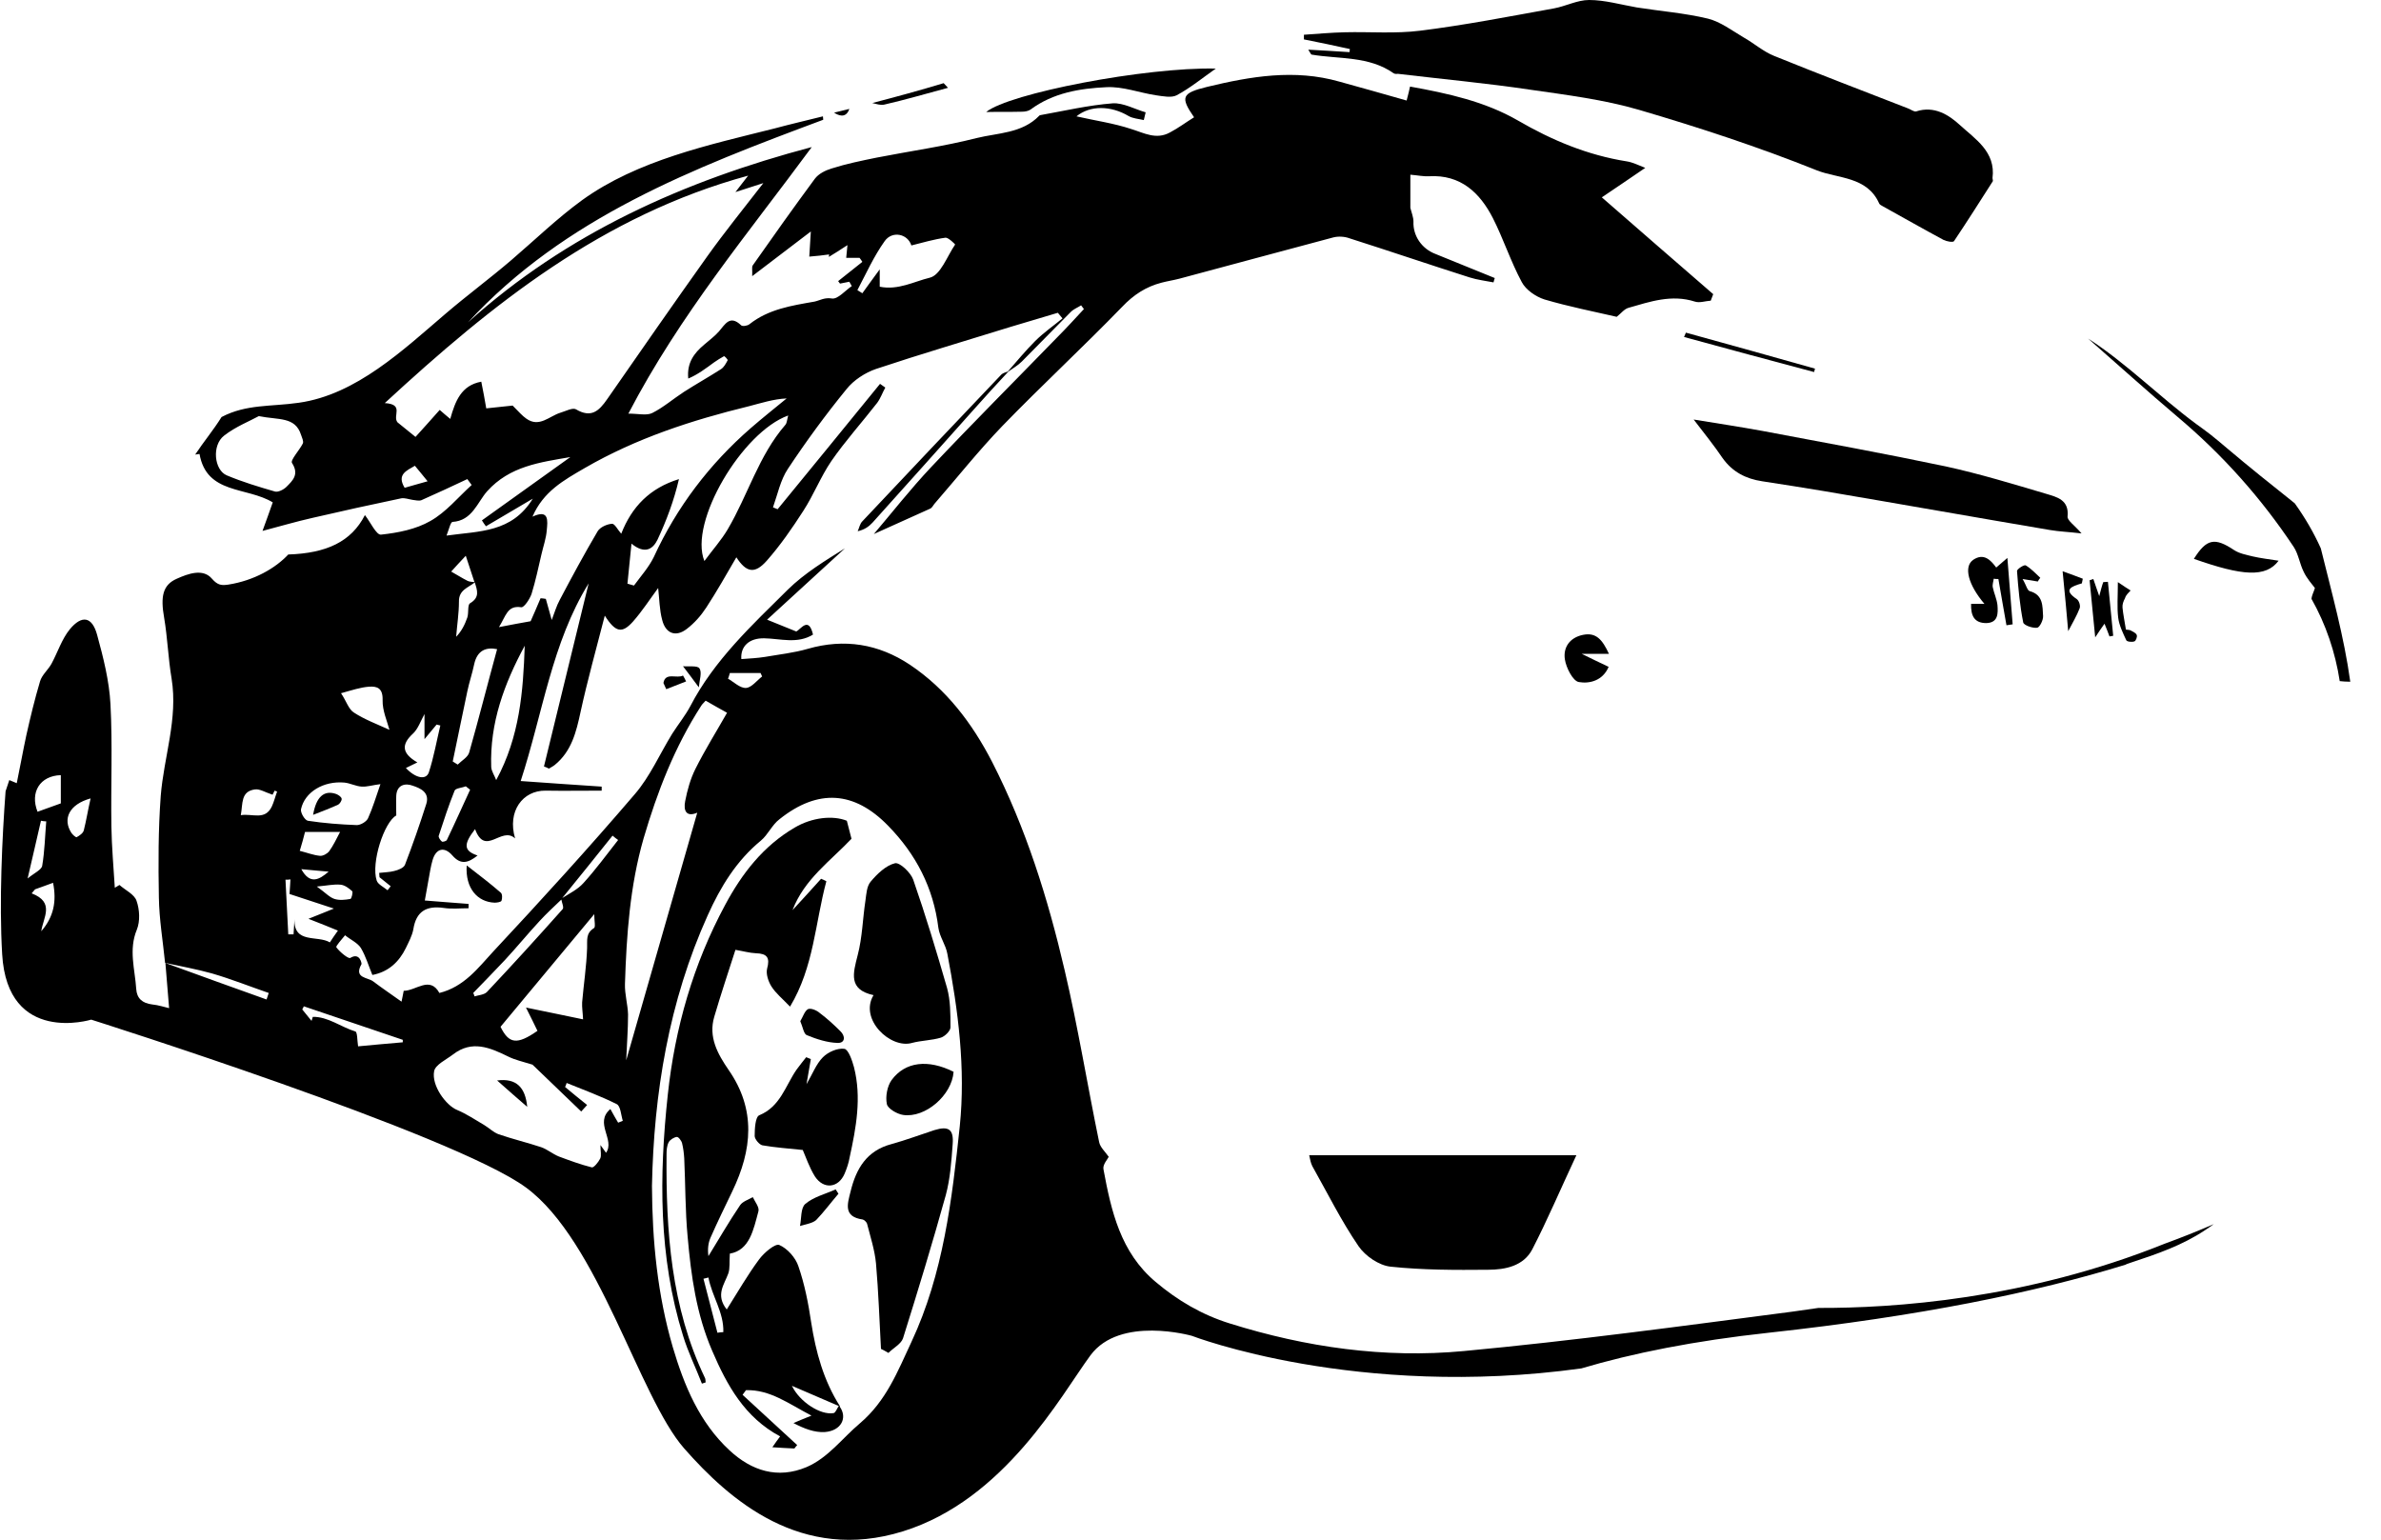 <?xml version="1.0" encoding="utf-8"?>
<!-- Generator: Adobe Illustrator 19.0.1, SVG Export Plug-In . SVG Version: 6.00 Build 0)  -->
<svg version="1.1" id="Layer_1" xmlns="http://www.w3.org/2000/svg" xmlns:xlink="http://www.w3.org/1999/xlink" x="0px" y="0px"
	 viewBox="0 0 767.3 496.2" style="enable-background:new 0 0 767.3 496.2;" xml:space="preserve">
<g>
	<path d="M739.2,176.3c1.5,2.3,1.9,5.4,3.2,8c1,2.1,2.6,3.9,3.6,5.2c-0.3,1.1-1,2.3-1.1,3.5c4.6,8.1,7.7,17.3,9.1,26.5
		c0.9,0.1,2.1,0.2,3.4,0.2c-2-14.5-6-28.8-9.5-43c-2.3-5.1-5.1-9.9-8.4-14.5c-7.4-5.9-14.8-11.8-22-17.9c-1.7-1.5-3.5-2.9-5.2-4.3
		c-1.5-1.1-3-2.3-4.6-3.4c-12-8.9-22.4-19.5-34.8-27.5c9.6,8.4,19.1,17,28.8,25.2C716.2,146.5,728.7,160.5,739.2,176.3z"/>
	<path d="M435,15.8c0,0.3-0.1,0.7-0.1,1c-4.2-0.3-8.4-0.5-13.3-0.8c0.7,1.1,0.9,1.6,1.1,1.6c8.9,1.5,18.4,0.4,26.4,6
		c0.4,0.3,1,0.2,1.5,0.2c14.2,1.7,28.4,3,42.5,5.1c11.8,1.7,23.8,3.2,35.1,6.5c19.4,5.7,38.6,12,57.3,19.5
		c6.8,2.7,16.2,1.9,20.1,10.7c0.2,0.4,0.7,0.6,1.2,0.9c6.5,3.6,13,7.3,19.5,10.8c1,0.5,3.1,0.9,3.4,0.4c4.3-6.4,8.4-12.9,12.5-19.3
		c0.1-0.2-0.1-0.7-0.1-1c1.1-8.5-5.6-12.6-10.5-17.1c-3.6-3.3-8.3-6.3-14.1-4.4c-0.7,0.2-1.8-0.7-2.7-1
		c-14.4-5.6-28.8-11.1-43.1-16.9c-3.5-1.4-6.5-4.1-9.9-6c-3.7-2.2-7.4-5-11.4-6c-7.5-1.8-15.3-2.4-22.9-3.6
		C522.3,1.5,517.2,0,512.1,0c-3.8,0-7.5,2-11.3,2.7c-14.4,2.6-28.7,5.4-43.2,7.2c-8,1-16.2,0.3-24.2,0.5c-4.4,0.1-8.8,0.5-13.2,0.8
		c0,0.5,0,1,0,1.5C425.2,13.7,430.1,14.7,435,15.8z"/>
	<path d="M422.9,375.8c4.9,8.7,9.3,17.6,14.9,25.8c2.2,3.2,6.6,6.2,10.3,6.6c10.4,1.1,20.9,1.1,31.4,1c5.6,0,11.5-1.2,14.3-6.6
		c4.9-9.5,9.1-19.4,14.2-30.3c-29.5,0-57.5,0-86.1,0C422.2,373.7,422.4,374.8,422.9,375.8z"/>
	<path d="M568.1,138.9c-7.1-1.3-14.3-2.4-22.3-3.7c3.6,4.7,6.6,8.4,9.3,12.4c3.2,4.5,7.5,6.7,12.8,7.5c6.7,1,13.4,2.1,20.1,3.2
		c24.2,4.1,48.4,8.4,72.6,12.5c2.9,0.5,5.9,0.6,10.2,1.1c-2.3-2.7-4.7-4.2-4.5-5.5c0.5-5.3-3.4-6.2-6.7-7.2
		c-10.8-3.2-21.6-6.5-32.6-8.9C607.5,146.2,587.8,142.6,568.1,138.9z"/>
	<path d="M329.3,36c1,0,2.1-0.2,2.8-0.7c7.3-5.4,15.9-6.8,24.4-7.2c5.3-0.3,10.7,1.8,16,2.6c2.2,0.3,5,0.9,6.7,0
		c4.3-2.3,8.2-5.5,12.6-8.6c-22.8-0.5-66.7,8-74,14C321.6,36,325.5,36.1,329.3,36z"/>
	<path d="M644,186.6c0.9,5,1.7,10,2.6,14.9c0.7-0.1,1.3-0.2,2-0.3c-0.5-6.7-1.1-13.5-1.7-21.4c-2.1,1.8-2.9,2.5-3.6,3.1
		c-1.9-2.6-4.1-4.7-7.4-2.5c-3.2,2.2-1.6,8.1,3.6,14.2c-1.4,0-2.8,0-4.3,0c-0.1,3.8,1,6.2,4.9,6.2c3.9-0.1,3.8-3.2,3.6-5.8
		c-0.2-1.9-1.1-3.8-1.5-5.7c-0.2-0.9,0.2-1.9,0.3-2.8C643,186.6,643.5,186.6,644,186.6z"/>
	<path d="M510.1,204.6c-4.3,0.9-6.4,4.1-5.8,7.9c0.4,2.7,2.6,7,4.5,7.3c3.4,0.6,7.7-0.4,9.6-4.9c-2.8-1.3-5.2-2.5-8.7-4.2
		c3.4,0,5.7,0,8.8,0C516.4,206.2,514.4,203.7,510.1,204.6z"/>
	<path d="M707,180.1c15.6,5.5,23.2,6.1,27.3,0.6c-3.2-0.5-5.8-0.8-8.4-1.4c-2-0.5-4.2-0.9-5.9-2C713.7,173.1,711.1,173.6,707,180.1z
		"/>
	<path d="M657.5,186.2c-1.5-1.4-3-3-4.7-4c-0.5-0.3-2.8,1.2-2.8,1.8c0.4,5.5,0.9,11.1,2,16.6c0.2,0.9,3,1.9,4.5,1.7
		c0.8-0.1,2-2.5,1.9-3.8c-0.2-3.1,0.1-6.8-4.3-8c-0.8-0.2-1.1-1.9-2.3-3.9c2.6,0.4,3.8,0.6,4.9,0.8
		C656.9,187,657.2,186.6,657.5,186.2z"/>
	<path d="M676.5,192.1c-0.8-2.2-1.3-3.8-1.9-5.5c-0.4,0.1-0.8,0.3-1.2,0.4c0.6,5.8,1.1,11.7,1.8,18.4c1.2-1.8,1.9-2.9,3-4.4
		c0.7,1.8,1.2,2.9,1.6,4.1c0.4-0.1,0.8-0.1,1.2-0.2c-0.6-5.8-1.1-11.6-1.7-17.4c-0.5,0-1,0.1-1.5,0.1
		C677.3,188.9,677,190.3,676.5,192.1z"/>
	<path d="M159.4,290.9c0.8,0,2-0.2,2.2-0.6c0.3-0.7,0.3-2.2-0.2-2.6c-3.2-2.8-6.6-5.4-11-8.8C149.9,286.3,153.9,290.7,159.4,290.9z"
		/>
	<path d="M670.9,188c0.1-0.5,0.2-1,0.3-1.5c-1.8-0.7-3.7-1.4-6.5-2.4c0.7,7.2,1.3,13.3,1.8,19.3c1.4-2.7,2.8-5,3.7-7.4
		c0.3-0.8-0.2-2.4-0.9-2.9C664.7,190,667.5,189,670.9,188z"/>
	<path d="M686.6,190.3c-1.1-0.7-2.2-1.4-4.1-2.7c0,4.6-0.3,8,0.1,11.4c0.3,2.5,1.5,4.9,2.6,7.3c0.2,0.5,1.8,0.7,2.6,0.4
		c0.5-0.1,1-1.5,0.8-2c-0.2-0.7-1.2-1.1-1.9-1.5c-0.5-0.3-1.2-0.2-1.6-0.3c-0.4-2.6-0.9-4.9-1.1-7.1c-0.1-1,0.3-2.1,0.8-3
		C685.1,191.7,685.9,191.1,686.6,190.3z"/>
	<path d="M584.9,118.8c-13.9-3.9-27.7-7.8-41.6-11.6c-0.2,0.5-0.4,0.9-0.6,1.4c14,3.8,27.9,7.6,41.9,11.3
		C584.7,119.5,584.8,119.1,584.9,118.8z"/>
	<path d="M225.4,215.4c-0.6-1-3.6-0.5-5.3-0.7c1.6,2.1,2.9,3.8,5.1,6.8C225.4,219.2,226.3,216.7,225.4,215.4z"/>
	<path d="M213.8,220.1c0.3,0.7,0.6,1.3,0.9,2c2.1-0.8,4.3-1.7,6.4-2.5c-0.3-0.6-0.6-1.3-1-1.9C218.2,218.8,214.4,216.5,213.8,220.1z
		"/>
	<path d="M270.7,453.2c-5.3-8.3-7.8-17.5-9.3-27.1c-0.9-6.1-2.1-12.2-4.1-18c-0.9-2.8-3.6-5.8-6.2-6.9c-1.3-0.5-4.9,2.5-6.5,4.7
		c-3.7,5-6.8,10.4-10.4,16.1c-3.7-4.7-0.8-8,0.5-11.6c0.6-1.7,0.3-3.7,0.5-6.4c6.4-1.1,7.6-7.7,9.2-13.6c0.4-1.3-1.1-3.1-1.8-4.6
		c-1.4,0.8-3.3,1.4-4.1,2.6c-3.6,5.3-6.8,10.9-10.2,16.4c-0.3-2.2-0.1-4.2,0.7-6c2.2-5,4.6-9.9,7-14.9c6.4-13.3,7.7-26.3-1.2-39.1
		c-3.5-5.1-6.6-10.6-4.6-17.2c2.1-7.2,4.5-14.3,6.8-21.5c2.4,0.4,4.5,1,6.6,1.1c3.6,0.1,4.6,1.4,3.6,5c-0.4,1.7,0.4,4.1,1.4,5.7
		c1.4,2.2,3.5,3.9,6,6.5c7.7-12.8,8.1-27.1,11.7-40.4c-0.6-0.3-1.1-0.6-1.7-0.8c-3.1,3.4-6.1,6.8-9.2,10.1c3.8-10,12.3-15.9,19-23
		c-0.5-2-0.9-3.6-1.5-5.8c-4.5-1.8-11.2-1.1-16.8,2.2c-10.1,5.9-17,14.8-22.4,24.9c-10.3,19.1-16.2,39.7-18.5,61.2
		c-2.8,26.1-3,52.2,4.9,77.6c1.6,5.3,4.1,10.3,6.1,15.5c0.4-0.1,0.8-0.3,1.2-0.4c-0.1-0.5,0-1-0.2-1.4c-11-22.9-12.6-47.4-12.4-72.1
		c0-1.3,0.1-2.8,0.7-3.9c0.4-0.8,1.7-1.6,2.6-1.7c0.5-0.1,1.5,1.2,1.7,2c0.4,1.6,0.6,3.3,0.7,4.9c0.4,8.4,0.3,16.9,1.1,25.3
		c1.1,12.5,2.8,24.9,7.9,36.7c4.8,11.2,10.5,21.5,21.9,27.6c-0.8,1.1-1.5,2-2.5,3.5c2.9,0.2,5,0.3,7.1,0.4c0.3-0.4,0.6-0.8,0.9-1.1
		c-5.9-5.4-11.7-10.8-17.6-16.2c0.4-0.5,0.7-1,1.1-1.5c7.8-0.2,13.6,4.3,21.1,8.2c-3,1.2-4.4,1.8-5.8,2.4c3.4,1.8,6.8,3.1,10.1,2.9
		c5.3-0.4,7.4-4.6,4.8-8.2C270.7,453.2,270.7,453.2,270.7,453.2z M231.2,429.5c-1.5-5.8-3-11.6-4.5-17.4c0.5-0.1,1.1-0.3,1.6-0.4
		c1.1,6,5,11.2,4.8,17.6C232.5,429.3,231.8,429.4,231.2,429.5z M268.6,455.4c-4.2,0.7-10.9-3.6-13.4-8.8c5.4,2.3,10.2,4.4,15.1,6.5
		C269.7,453.9,269.3,455.3,268.6,455.4z"/>
	<path d="M301.1,364.2c-4.6,1.5-9.1,3.2-13.8,4.5c-8,2.1-11.4,7.9-13.2,15.3c-1,4-2.4,8.1,3.9,9c0.5,0.1,1.2,0.8,1.4,1.3
		c1.1,4.3,2.5,8.6,2.9,12.9c0.8,9.1,1.1,18.3,1.6,27.5c0.8,0.4,1.6,0.8,2.4,1.3c1.6-1.6,4.1-2.9,4.7-4.7
		c4.8-15.3,9.5-30.7,13.8-46.2c1.4-5.2,1.8-10.8,2.2-16.3C307.4,363.9,305.7,362.8,301.1,364.2z"/>
	<path d="M294.3,283.5c-0.8-2.3-4.4-5.7-5.9-5.3c-2.9,0.7-5.7,3.4-7.8,5.9c-1.3,1.5-1.4,4-1.7,6.1c-0.9,5.9-1,11.9-2.5,17.6
		c-1.5,5.9-3.1,11.1,5.1,12.9c-4.7,7.8,5.5,17.4,12.4,15.4c3-0.8,6.3-0.8,9.3-1.7c1.3-0.4,3.1-2.2,3.1-3.3c0-4.3,0-8.7-1.1-12.7
		C301.8,306.6,298.3,295,294.3,283.5z"/>
	<path d="M275.2,343.9c-0.6-2.2-1.8-5.7-3.1-5.9c-2.2-0.3-5.2,1-6.9,2.7c-2.2,2.2-3.4,5.5-5.3,8.7c0.5-3,1-5.6,1.4-8.1
		c-0.5-0.2-1-0.4-1.5-0.6c-1,1.3-2.1,2.6-3.1,4c-3.6,5.2-5.2,11.9-12,14.7c-1.3,0.5-1.5,4.4-1.5,6.7c0,1,1.5,2.8,2.5,3
		c4,0.7,8.2,1,13,1.5c1,2.3,2.1,5.6,3.9,8.5c2.8,4.3,7.6,3.8,9.6-0.9c0.7-1.7,1.3-3.4,1.6-5.2C275.9,363.4,277.7,353.7,275.2,343.9z
		"/>
	<path d="M287.3,348.1c-1.4,2-2,5.3-1.5,7.7c0.3,1.5,3.3,3.2,5.2,3.5c7.2,1.1,15.8-6.4,16.3-13.9
		C299.1,341.3,291.7,342.1,287.3,348.1z"/>
	<path d="M260.4,325.2c-1.1,0.6-1.6,2.4-2.5,3.9c0.8,1.8,1.1,4.1,2.1,4.5c3.2,1.3,6.6,2.4,9.9,2.5c2.5,0.1,2.6-2.2,0.9-3.8
		c-2.1-2.1-4.3-4.1-6.7-5.9C263.2,325.6,261.3,324.8,260.4,325.2z"/>
	<path d="M270.2,384.7c-0.3-0.5-0.6-0.9-0.9-1.4c-3.3,1.5-7.1,2.4-9.8,4.7c-1.5,1.3-1.2,4.7-1.7,7.1c1.8-0.6,3.9-0.8,5.2-1.9
		C265.5,390.6,267.8,387.5,270.2,384.7z"/>
	<path d="M160.2,348.2c3.7,3.3,6.7,5.9,9.7,8.5C169.3,350.4,166.4,347.4,160.2,348.2z"/>
	<path d="M110.1,257.4c-0.1-0.6-1-1.2-1.7-1.5c-3.9-1.4-6.5,0.8-7.5,6.7c3.1-1.2,5.7-2.2,8.1-3.3C109.5,259,110.2,258,110.1,257.4z"
		/>
	<path d="M273.7,35.1c-1.6,0.4-3.2,0.8-4.9,1.2C270,37.1,272.6,38.4,273.7,35.1z"/>
	<path d="M285,33.7c6.6-1.5,13-3.4,20.5-5.4c-0.5-0.5-0.9-1-1.4-1.5c-7.6,2.3-15.3,4.4-23,6.4C282.4,33.5,283.8,34,285,33.7z"/>
	<path d="M687,406.8c8.2-2.7,16.3-5.5,23.5-10.3c1-0.6,1.9-1.3,2.9-2c-5.3,2.3-10.6,4.4-15.8,6.3c-44.7,18-87.7,20.8-111.6,20.7
		c-2.8,0.4-5.6,0.8-8.4,1.2c-35.3,4.6-70.5,9.4-105.9,12.7c-25.5,2.4-50.8-1.2-75.4-8.9c-9-2.8-16.8-7.4-23.9-13.4
		c-11.3-9.5-14.3-22.8-16.8-36.3c-0.3-1.5,1.4-3.3,1.7-4c-1.1-1.6-2.8-3.1-3.1-4.8c-3.8-18.4-6.8-37-11.1-55.3
		c-5.4-23.2-12.5-45.9-23.4-67.2c-6.4-12.4-14.7-23.4-26.5-31.3c-10.1-6.7-21.1-8.5-32.9-5.1c-4.5,1.3-9.2,1.8-13.8,2.6
		c-2.5,0.4-5,0.5-7.6,0.7c-0.3-4.1,2.5-6.8,7.4-6.7c5.2,0.1,10.7,1.9,15.7-1.2c-1.4-6-3.9-1.7-5.4-1c-3-1.2-5.5-2.2-9.4-3.8
		c8.6-7.9,16.8-15.4,25.1-23c-6.4,4-13,8-18.4,13.3c-11.6,11.5-23.7,22.7-31.4,37.5c-1.7,3.2-4,6-5.9,9c-4,6.5-7.1,13.7-12,19.4
		c-14.8,17.3-30.2,34.2-45.7,50.8c-4.8,5.2-9.3,11.3-17.3,13.3c-3.1-5.6-7.5-0.7-11.5-0.7c-0.2,1.2-0.6,2.9-0.7,3.5
		c-3.2-2.3-6.2-4.3-9.1-6.5c-1.8-1.4-6.4-1-3.8-5.6c0.1-0.1-0.5-3.9-3.6-2c-0.6,0.4-3.4-1.9-4.5-3.4c-0.3-0.4,1.8-2.6,2.8-3.9
		c1.7,1.4,4,2.4,5.1,4.1c1.6,2.7,2.5,5.8,3.7,8.7c5.2-1,8.6-4.2,10.8-8.7c0.9-1.9,2-3.9,2.4-6c0.9-5.8,4.2-7.7,9.8-6.9
		c2.6,0.4,5.3,0.1,8,0.1l0-1.4c-4.8-0.4-9.6-0.7-14.1-1.1c0.5-2.6,0.8-4.6,1.2-6.7c0.4-2.1,0.7-4.3,1.3-6.3c1.1-3.8,3.8-4.5,6.4-1.5
		c2.7,3.1,5.1,2.4,8.1,0c-4.5-1.5-4.6-3.6-0.8-8.5c3.3,9,8.5-1.1,12.9,3c-2.6-8.8,2.5-15.5,9.8-15.4c6,0.1,12.1,0,18.1,0
		c0-0.4,0-0.9,0-1.3c-8.5-0.6-16.9-1.1-26.1-1.8c7.2-22.1,10-44.4,21.9-63.7c-4.8,19.7-9.6,39.4-14.4,59c0.5,0.2,1.1,0.4,1.6,0.7
		c0.6-0.4,1.3-0.7,1.9-1.2c5.4-4.4,6.9-10.6,8.3-17.1c2.2-10.1,5-20.1,7.8-31c3.5,5.5,5.6,5.8,9.1,1.9c3-3.4,5.5-7.3,8.1-10.8
		c0.4,3.4,0.4,7,1.3,10.3c1.1,4.4,4.4,5.6,7.9,2.9c2.5-1.9,4.6-4.3,6.3-6.9c3.4-5.2,6.5-10.7,9.7-16.2c3.2,4.9,5.9,5.5,9.8,1.1
		c4.4-5,8.2-10.5,11.8-16.1c3.3-5.1,5.6-11,9-16c4.5-6.5,9.9-12.5,14.8-18.8c1.1-1.5,1.7-3.3,2.6-4.9c-0.6-0.4-1.1-0.8-1.7-1.2
		c-11,13.5-22,27-33,40.4c-0.5-0.2-1-0.4-1.5-0.6c1.5-4.2,2.4-8.8,4.8-12.4c5.9-8.9,12.2-17.5,18.9-25.7c2.3-2.9,6-5.3,9.5-6.5
		c14.4-4.8,29-9.1,43.5-13.6c5-1.5,10.1-3,15.1-4.5c0.5,0.6,1,1.2,1.5,1.8c-2.9,2.4-6.1,4.6-8.8,7.3c-3.1,3.1-5.9,6.5-8.8,9.8l0,0
		c0,0,0,0,0,0c-0.7,0.3-1.6,0.5-2.1,1c-15,15.7-29.9,31.5-44.8,47.3c-0.8,0.8-1,2.1-1.5,3.2c2.2-0.5,3.6-1.5,4.8-2.8
		c10.9-12.1,21.7-24.2,32.5-36.3c3.7-4.2,7.5-8.3,11.3-12.4c1.4-1,3-1.9,4.3-3.2c5.3-5.3,10.5-10.7,15.8-16c0.9-0.9,2.2-1.4,3.3-2.1
		c0.3,0.4,0.6,0.8,0.9,1.2c-2.8,3-5.6,6.1-8.5,9c-13.6,14-27.4,27.8-40.7,41.9c-6.7,7.1-12.7,14.8-18.5,21.6
		c5.3-2.4,11.8-5.3,18.2-8.2c0.5-0.2,0.9-1,1.3-1.5c7.3-8.4,14.2-17.1,21.9-25.1c12.6-13,26-25.4,38.6-38.4
		c3.7-3.9,7.7-6.5,12.7-7.8c1.9-0.5,3.9-0.8,5.8-1.3c16.5-4.4,33-8.9,49.6-13.3c1.6-0.4,3.6-0.3,5.2,0.3
		c12.9,4.1,25.8,8.5,38.7,12.6c2.5,0.8,5.2,1.1,7.7,1.6c0.1-0.5,0.3-1,0.4-1.4c-6.4-2.6-12.8-5.2-19.2-7.8c-4.4-1.7-7.2-5.9-7-10.4
		c0-1.4-0.6-2.8-1-4.4V56.3c2.4,0.2,4.2,0.6,6,0.5c10.2-0.6,16.4,5.3,20.6,13.5c3.4,6.7,5.7,13.9,9.3,20.6c1.3,2.5,4.5,4.7,7.3,5.6
		c7.8,2.3,15.9,3.9,23.3,5.6c1.4-1.1,2.4-2.5,3.8-2.9c7-2,13.9-4.4,21.4-2c1.5,0.5,3.4-0.2,5.1-0.3c0.3-0.7,0.5-1.4,0.8-2.1
		c-12-10.4-24-20.8-35.9-31.2c4.3-2.9,8.9-6,14-9.5c-2.1-0.8-4-1.8-6-2.1c-12.6-2-24.1-6.8-35.1-13.2c-10.6-6.1-22.5-8.7-34.7-10.9
		c-0.3,1.3-0.5,2.3-1.1,4.5c-7.3-2.1-14.5-4.1-21.7-6.1c-14.4-4.1-28.5-1.7-42.6,1.7c-8.2,2-8.7,3.3-4.2,9.8
		c-2.6,1.6-5.1,3.5-7.8,4.9c-4.4,2.4-8.2,0.2-12.4-1.1c-5.7-1.9-11.6-2.7-17.7-4.1c4.4-3.6,11.1-3.5,16.8-0.1
		c1.4,0.8,3.2,0.9,4.9,1.3c0.2-0.8,0.4-1.6,0.6-2.5c-3.5-1-7.2-3.1-10.6-2.9c-7.8,0.6-15.5,2.4-23.3,3.8c-0.2,0-0.3,0.1-0.4,0.2
		c-5.5,5.7-13.3,5.5-20.2,7.2c-10.6,2.7-21.5,4.2-32.2,6.3c-4.9,1-9.8,2-14.5,3.5c-2,0.6-4.2,1.7-5.4,3.3
		c-6.8,9.2-13.4,18.5-20,27.9c-0.4,0.5-0.1,1.5-0.2,3.5c6.8-5.2,12.7-9.7,18.9-14.4c-0.2,3.4-0.4,6.1-0.5,8.1
		c2.4-0.2,4.4-0.4,6.4-0.7c0,0.3-0.1,0.5-0.1,0.8c1.8-1.1,3.6-2.2,6-3.8c-0.2,2.1-0.3,3.1-0.4,4.1h4.3c0.3,0.4,0.6,0.8,0.9,1.3
		c-2.6,2.1-5.2,4.1-7.8,6.2c0.2,0.3,0.4,0.5,0.6,0.8c1-0.2,2-0.4,3-0.6c0.3,0.5,0.5,0.9,0.8,1.4c-2.1,1.4-4.5,4.3-6.4,4
		c-2.4-0.4-3.8,0.6-5.6,1c-7.4,1.3-14.8,2.4-21,7.3c-0.6,0.5-2.3,0.8-2.7,0.3c-3.6-3.4-5.1-0.3-7.1,2c-1.4,1.6-3.2,2.9-4.8,4.3
		c-3.2,2.7-5.6,5.8-5.1,10.9c3.1-1.3,5.7-3.3,8.3-5.2c1-0.7,2.1-1.4,3.2-2c0.2-0.1,1.3,1.1,1.2,1.3c-0.6,1.1-1.2,2.3-2.2,2.9
		c-3.9,2.5-8,4.8-11.9,7.3c-3.4,2.2-6.6,5-10.2,6.8c-1.8,0.9-4.5,0.2-7.7,0.2c16.6-31.9,38.7-58.2,59.1-85.9
		c-41.2,10.9-79,27.8-110.8,56.5c31.3-33.9,72.7-49.7,114.5-65.3c0-0.3-0.1-0.7-0.1-1.1c-5.2,1.3-10.4,2.5-15.6,3.9
		c-21.1,5.3-44.1,10.2-62,23.1c-8.1,5.9-15.3,12.9-22.9,19.4c-6.9,5.9-14.2,11.3-21.1,17.2c-13.6,11.6-28.8,26.1-47.3,28.7
		c-9,1.3-16.9,0.4-24.9,4.6c-2.6,4.2-5.8,8-8.5,12.1c0.4-0.1,0.9-0.1,1.4-0.2c2.3,13.1,15.2,10.5,23.6,15.6c-1,2.8-2,5.7-3.3,9.2
		c5.7-1.5,10.8-3,16.1-4.2c9.5-2.2,19-4.3,28.6-6.3c1.1-0.2,2.4,0.3,3.7,0.5c0.9,0.1,2,0.4,2.8,0.1c5-2.2,9.9-4.5,14.8-6.8
		c0.5,0.6,0.9,1.3,1.4,1.9c-4.4,4-8.3,8.8-13.3,11.6c-4.7,2.7-10.4,3.8-15.9,4.4c-1.5,0.2-3.4-4-5.2-6.3
		c-4.4,8.6-12.4,12.3-24.7,12.7c-4.1,4.4-11,8.4-19.3,9.7c-2.1,0.3-3.4,0.3-5.3-1.9c-2.9-3.4-7.7-1.6-11.3,0
		c-4.6,2-5.3,5.8-4.1,12.6c1.1,6.5,1.3,13.1,2.4,19.6c2.1,13-2.5,25.2-3.5,37.8c-0.8,10.9-0.8,21.8-0.6,32.7c0.1,7,1.3,14.1,2,21.1
		c0,0,0,0,0.1,0c0.4,4.8,0.8,9.7,1.2,14.6c-1.4-0.3-3.4-1-5.5-1.2c-3.1-0.4-4.9-1.9-5.1-5c-0.4-6.3-2.5-12.6,0.2-19.1
		c1.1-2.7,0.9-6.5-0.1-9.3c-0.7-2.1-3.6-3.4-5.5-5.1c-0.5,0.3-1,0.6-1.5,0.9c-0.4-6.6-1-13.2-1.1-19.8c-0.2-13.1,0.4-26.3-0.3-39.4
		c-0.4-7.5-2.3-15-4.3-22.3c-1.6-5.9-4.9-6.5-8.8-1.8c-2.6,3.2-3.9,7.4-5.9,11.1c-1.1,2-3.1,3.6-3.7,5.7c-1.7,5.7-3.1,11.5-4.4,17.3
		c-1.1,5.1-2,10.2-3.1,15.5c-0.8-0.3-1.6-0.7-2.4-1c-0.4,1.2-0.8,2.4-1.2,3.6c-1.1,14.8-2.1,35.6-1.1,52.5
		c1.7,29.4,28.7,21.1,28.7,21.1s116.7,36.9,140.1,54.1s36.4,67.5,51,84.1s37.7,36.9,70.5,26.7s50.9-43.8,60.4-56.7
		c9.5-12.9,32.7-6.3,32.7-6.3s53,20.5,125.5,10.5c16.5-4.9,36.4-8.9,60.4-11.5c48.6-5.3,86-13,114.9-21.9
		C685.4,407.3,686.2,407.1,687,406.8z M285.1,77.7c2.4-3.4,7.4-2.4,8.6,1.4c3.6-0.9,7.3-2,11-2.5c0.9-0.1,3.1,2.1,3.1,2.2
		c-2.6,3.8-4.7,9.9-8.2,10.7c-5,1.2-10.1,4.1-16.1,2.9v-5.6c-2.3,3.2-4,5.4-5.6,7.7c-0.5-0.3-1.1-0.7-1.6-1
		C279.1,88.2,281.6,82.6,285.1,77.7z M97.6,142.9c-1.1,2.2-4.1,5.4-3.5,6.3c2.4,3.7,0.2,5.7-1.8,7.7c-0.9,0.9-2.7,1.8-3.7,1.5
		c-5.2-1.5-10.5-3.1-15.5-5.2c-4.1-1.7-4.9-9.7-0.9-12.8c3.7-2.9,8.3-4.7,11.2-6.3c6.4,1.3,11.7,0.1,13.6,6
		C97.3,141,97.9,142.2,97.6,142.9z M13.3,300.1c0.6-4.4,4.5-9.3-3.1-12.2c0.4-0.4,0.7-0.9,1.1-1.3c1.8-0.6,3.5-1.3,5.8-2.1
		C18.3,290.5,17.3,295.5,13.3,300.1z M8.9,283.1c1.6-7,3-12.8,4.3-18.6c0.6,0.1,1.1,0.2,1.7,0.2c-0.4,4.8-0.5,9.6-1.3,14.3
		C13.4,280.3,11.1,281.3,8.9,283.1z M19.6,258.9c-2.5,0.9-5,1.8-7.5,2.7c-2.5-6.3,0.8-11.6,7.5-11.8V258.9z M27,267.6
		c-0.2,0.9-1.4,1.7-2.3,2.2c-0.3,0.1-1.3-0.8-1.7-1.4c-2.9-4.5-0.7-9.2,6.2-11.1C28.3,261.2,27.8,264.5,27,267.6z M85.9,322.1
		c-10.9-3.9-21.8-7.8-32.7-11.8c5,1.1,10.1,2,15.1,3.4c6.2,1.8,12.2,4.2,18.3,6.3L85.9,322.1z M87.6,259.9c-2.2,4.6-6.2,2.2-10,2.8
		c0.7-3.7-0.1-7.7,4.6-8.3c1.5-0.2,3.2,0.9,5.6,1.7c-0.1,0.3,0.3-0.5,0.7-1.3c0.3,0.1,0.5,0.2,0.8,0.3
		C88.7,256.7,88.3,258.4,87.6,259.9z M112.9,289.7c-1.7,0.3-3.5,0.5-5.1,0c-1.6-0.5-2.9-2-5.7-4c3.3-0.3,5.5-0.8,7.6-0.6
		c1.4,0.1,2.8,1.2,3.8,2.1C113.8,287.5,113.3,289.7,112.9,289.7z M97.1,280.1c3.4,0.3,6.1,0.6,8.8,0.8
		C102.9,283.5,99.9,285.2,97.1,280.1z M144,270.7c-0.2,0.4-1.4,0.7-1.6,0.5c-0.5-0.4-1.2-1.4-1-1.9c1.6-4.9,3.2-9.8,5.1-14.5
		c0.3-0.8,2.4-0.9,3.6-1.4c0.5,0.4,0.9,0.7,1.4,1.1C149,259.9,146.6,265.3,144,270.7z M150.7,187.2c-1.8-0.9-3.5-2-5.3-3
		c1.2-1.4,2.5-2.7,4.7-5.1c1.2,3.6,2,6.1,2.8,8.5C152.2,187.5,151.3,187.5,150.7,187.2z M153,187.7C153,187.7,153,187.7,153,187.7
		c0.8,2.5,1.7,4.8-1.5,6.7c-0.9,0.5-0.4,3.1-0.9,4.6c-0.8,2.3-1.9,4.5-3.6,6.2c0.3-3.8,0.9-7.6,0.9-11.3
		C147.8,190.1,150.9,189.4,153,187.7z M151.2,242.5c-0.4,1.5-2.4,2.6-3.7,3.9c-0.5-0.3-1.1-0.7-1.6-1c1.6-7.6,3.1-15.1,4.7-22.6
		c0.6-2.9,1.6-5.8,2.2-8.7c1-4.6,3.9-5.6,7.4-4.9C157.1,220.5,154.3,231.6,151.2,242.5z M159.9,251.4c-0.5-1.4-1.5-2.8-1.6-4.2
		c-0.5-14.2,4.2-26.9,10.8-39.1C168.6,222.8,167.5,237.4,159.9,251.4z M253.1,136.9c-8.6,9.9-12.1,22.7-18.6,33.7
		c-2,3.4-4.7,6.4-7.5,10.2c-5.1-12.5,12.2-41.6,27-46.9C253.6,135.4,253.6,136.3,253.1,136.9z M241.4,130.9c3.9-1,7.8-2.3,12.1-2.5
		c-3.9,3.2-7.8,6.3-11.6,9.6c-13.3,11.6-23.8,25.4-31.2,41.5c-1.6,3.3-4.2,6.2-6.4,9.2c-0.7-0.2-1.4-0.4-2.1-0.6
		c0.4-4,0.8-7.9,1.3-12.9c4.3,3.5,6.9,1.8,8.4-1.3c2.9-6.2,5.3-12.6,6.9-19.5c-9.4,2.9-15.2,8.9-18.6,17.6c-1.1-1.2-2.1-3.3-3-3.2
		c-1.6,0.1-3.8,1.1-4.6,2.4c-4.3,7.3-8.3,14.7-12.2,22.1c-1.1,2-1.7,4.2-2.6,6.5c-0.7-2.4-1.3-4.6-1.9-6.8c-0.6-0.1-1.2-0.2-1.7-0.2
		c-1.2,2.9-2.5,5.8-3.2,7.4c-3.4,0.6-6.1,1.1-10.2,1.9c2.3-3.7,2.7-7.1,7.2-6.4c0.9,0.1,2.7-2.6,3.3-4.3c1.3-4.2,2.2-8.5,3.2-12.8
		c0.6-2.6,1.5-5.1,1.7-7.7c0.3-3.1,0.8-6.9-4.6-4.4c3.5-8.1,10-11.7,16.9-15.7C205.1,141.2,223,135.4,241.4,130.9z M130.4,157.2
		c-2.6-4.3,0.6-5.5,3.3-7.1c1.3,1.6,2.6,3.1,4.1,5C135.4,155.8,133.1,156.4,130.4,157.2z M145.1,135c-1.3-1.1-2.2-1.8-3.4-2.9
		c-2.7,3-5.3,6-7.8,8.7c-2.3-1.9-4.1-3.3-5.8-4.7c-1.7-2.1,2.3-5.8-4.1-6.2c34.7-32,70.2-60.5,117.1-73.3c-1.7,2.2-2.6,3.4-4.1,5.3
		c3.1-1,5.5-1.8,9-2.9c-6.5,8.4-12.5,15.8-18,23.5c-10.9,15.3-21.6,30.7-32.3,46.1c-2.7,3.9-5.2,6.2-10.1,3.3
		c-1.1-0.6-3.3,0.6-5,1.1c-3.6,1.1-6.8,4.9-11,1.9c-1.3-0.9-2.4-2.2-4.4-4.2c-1.8,0.2-4.9,0.5-8.5,0.9c-0.5-2.9-1-5.7-1.6-8.6
		C148.6,124.2,146.7,129.3,145.1,135z M145.8,168.2c6.4-0.4,8-6.3,11.2-9.9c7.3-8.1,17-9.3,26.8-11c-9.5,6.8-19,13.6-28.5,20.4
		c0.4,0.6,0.8,1.3,1.3,1.9c4.7-2.8,9.4-5.5,15.1-8.9c-6.8,11-17.1,10.4-27.8,11.9C144.7,170.5,145.2,168.3,145.8,168.2z
		 M133.1,236.4c1.6-1.5,2.4-3.9,3.7-6.3v8.1c1.8-2.2,2.8-3.4,3.9-4.7l1.2,0.3c-1.2,5-2.1,10.2-3.7,15.1c-0.9,2.6-4.3,1.9-7.4-1.4
		c1-0.5,2-1,3.7-1.8C129.3,242.7,129.4,239.8,133.1,236.4z M127.7,256.4c0.2-3.5,2.9-4.1,5.3-3.2c2.4,0.8,5.5,2.1,4.4,5.8
		c-2.1,6.6-4.4,13.2-6.9,19.7c-0.4,1-2.2,1.7-3.5,2c-1.5,0.4-3.2,0.4-4.8,0.6c0,0.5,0.1,0.9,0.1,1.4c1.2,1,2.4,1.9,3.6,2.9
		c-0.3,0.4-0.7,0.9-1,1.3c-1.2-1-3.1-1.9-3.5-3.1c-1.9-5.7,2.4-18.9,6.3-21C127.7,260.5,127.6,258.4,127.7,256.4z M118.9,221.3
		c2.7-0.2,4.5,0.5,4.4,4.3c-0.1,3.4,1.5,6.9,2.2,9.6c-3.9-1.8-8-3.3-11.5-5.6c-1.7-1.1-2.4-3.7-4.1-6.2
		C113.5,222.4,116.2,221.5,118.9,221.3z M97,260.8c1.2-5.6,7.3-9.2,14-8.6c1.9,0.2,3.7,1.2,5.6,1.3c1.7,0.1,3.5-0.5,6-0.8
		c-1.5,4.3-2.5,7.7-4,11c-0.5,1.1-2.4,2.2-3.6,2.2c-5.3-0.2-10.6-0.6-15.8-1.4C98.2,264.3,96.8,261.9,97,260.8z M98.3,268.1h11.3
		c-1.2,2.3-2.2,4.4-3.5,6.2c-0.6,0.8-2,1.6-3,1.5c-2.1-0.2-4.1-1-6.5-1.6C97.3,271.9,97.8,270.1,98.3,268.1z M94.9,296.2
		c-0.1,1.6-0.2,3.3-0.3,4.9c-0.6,0-1.1,0-1.7,0c-0.3-5.9-0.6-11.8-0.9-17.6c0.5,0,1.1,0,1.6-0.1c-0.1,1.2-0.1,2.4-0.3,4.7
		c4.8,1.6,9.8,3.2,14.3,4.7c-1.9,0.8-4.5,1.8-8.2,3.3c4.1,1.6,6.6,2.6,9.5,3.8c-1.1,1.5-1.8,2.6-2.6,3.8
		C102.4,301.3,94.6,304.3,94.9,296.2z M129.8,335.9c-5,0.4-9.9,0.9-14.4,1.3c-0.3-1.9-0.2-4.6-0.9-4.8c-4.6-1.4-8.8-4.8-13.7-4.7
		l-0.4,1.3l-3-3.7c0.2-0.3,0.4-0.7,0.5-1c10.6,3.6,21.3,7.2,31.9,10.8C129.8,335.3,129.8,335.6,129.8,335.9z M235.2,216.9h9.9
		c0.2,0.4,0.3,0.7,0.5,1.1c-1.7,1.3-3.4,3.6-5.2,3.7c-1.9,0.1-3.9-1.9-5.8-3C234.9,218.1,235,217.5,235.2,216.9z M197.4,269.3
		c0.6,0.5,1.2,1,1.8,1.4c-3.7,4.7-7.2,9.5-11.2,13.9c-1.8,2-4.4,3.3-6.8,4.8C186.7,282.7,192,276,197.4,269.3z M189.2,305.5
		c-0.2,5.9-1.1,11.7-1.6,17.5c-0.1,1.6,0.2,3.2,0.3,5.5c-6-1.2-11.8-2.5-18.4-3.8c1.6,3.2,2.7,5.4,3.7,7.5
		c-6.6,4.6-9.2,4.2-11.9-1.3c9.9-11.9,19.6-23.6,30.2-36.3c0,2.1,0.5,4.2-0.1,4.5C188.7,300.8,189.3,303,189.2,305.5z M162.7,309.4
		c3.8-4.1,7.4-8.5,11.2-12.6c2.2-2.4,4.6-4.6,7-6.9c0.2,1.1,0.9,2.6,0.4,3.1c-8,9-16.1,17.9-24.4,26.7c-0.9,0.9-2.7,1-4,1.4
		c-0.1-0.4-0.2-0.8-0.4-1.1C155.9,316.5,159.3,313,162.7,309.4z M199.2,361.8c-0.8-1.3-1.5-2.6-2.5-4.4c-5.3,4.5,1.6,9.9-1.4,14.1
		c-0.3-0.4-0.7-1-1.8-2.5c0,2.1,0.4,3.4-0.1,4.4c-0.6,1.2-2.1,3-2.7,2.8c-3.6-0.9-7.1-2.2-10.6-3.5c-2-0.8-3.7-2.3-5.7-3
		c-4.5-1.5-9.2-2.6-13.8-4.2c-1.6-0.6-3-2-4.5-2.9c-2.9-1.7-5.7-3.6-8.8-4.9c-3.5-1.4-8.3-7.8-7.4-12.5c0.4-2.1,3.9-3.7,6.1-5.4
		c6.1-4.7,11.9-2.2,17.8,0.7c2.2,1.1,4.6,1.6,7.8,2.6c4.7,4.5,10.2,9.8,15.7,15.1c0.6-0.7,1.3-1.4,1.9-2.1c-2.4-1.9-4.7-3.8-7.1-5.8
		c0.2-0.4,0.4-0.9,0.5-1.3c5.4,2.2,10.9,4.2,16.1,6.8c1.3,0.6,1.4,3.5,2,5.4C200.2,361.4,199.7,361.6,199.2,361.8z M201.4,317.1
		c0.5-15.8,1.6-31.6,6-46.9c4.4-15,10-29.5,18.6-42.8c0.3-0.5,0.9-1,1.4-1.6c2.2,1.3,4.4,2.5,6.9,3.9c-3.4,6-7.1,11.9-10.2,18.1
		c-1.6,3.2-2.6,6.8-3.3,10.4c-0.6,3.1,0.4,5.2,3.9,3.7c-7.6,26.4-15.2,52.9-22.9,79.8c0.2-5,0.6-9.9,0.6-14.8
		C202.3,323.7,201.3,320.4,201.4,317.1z M309.3,362.9c-2.5,23.7-5.3,47.6-15.6,69.6c-4.4,9.4-8.1,19-16.6,26.2
		c-5.7,4.8-10.2,11.1-17.2,14.1c-9.3,3.9-17.7,1.2-24.8-5.4c-9.7-9-14.6-20.8-18.3-33.3c-4.9-16.8-6.6-33.9-6.7-51.9
		c0.6-29.8,5.4-59.4,18-87.3c4.1-9.1,9.2-17.5,17.1-24c2.3-1.9,3.6-5.1,6-6.9c12.4-9.9,24.1-9.1,35,2.1c9,9.2,14.6,20,16.2,32.9
		c0.4,2.9,2.4,5.5,2.9,8.4C308.8,325.7,311.2,344.3,309.3,362.9z"/>
</g>
</svg>
